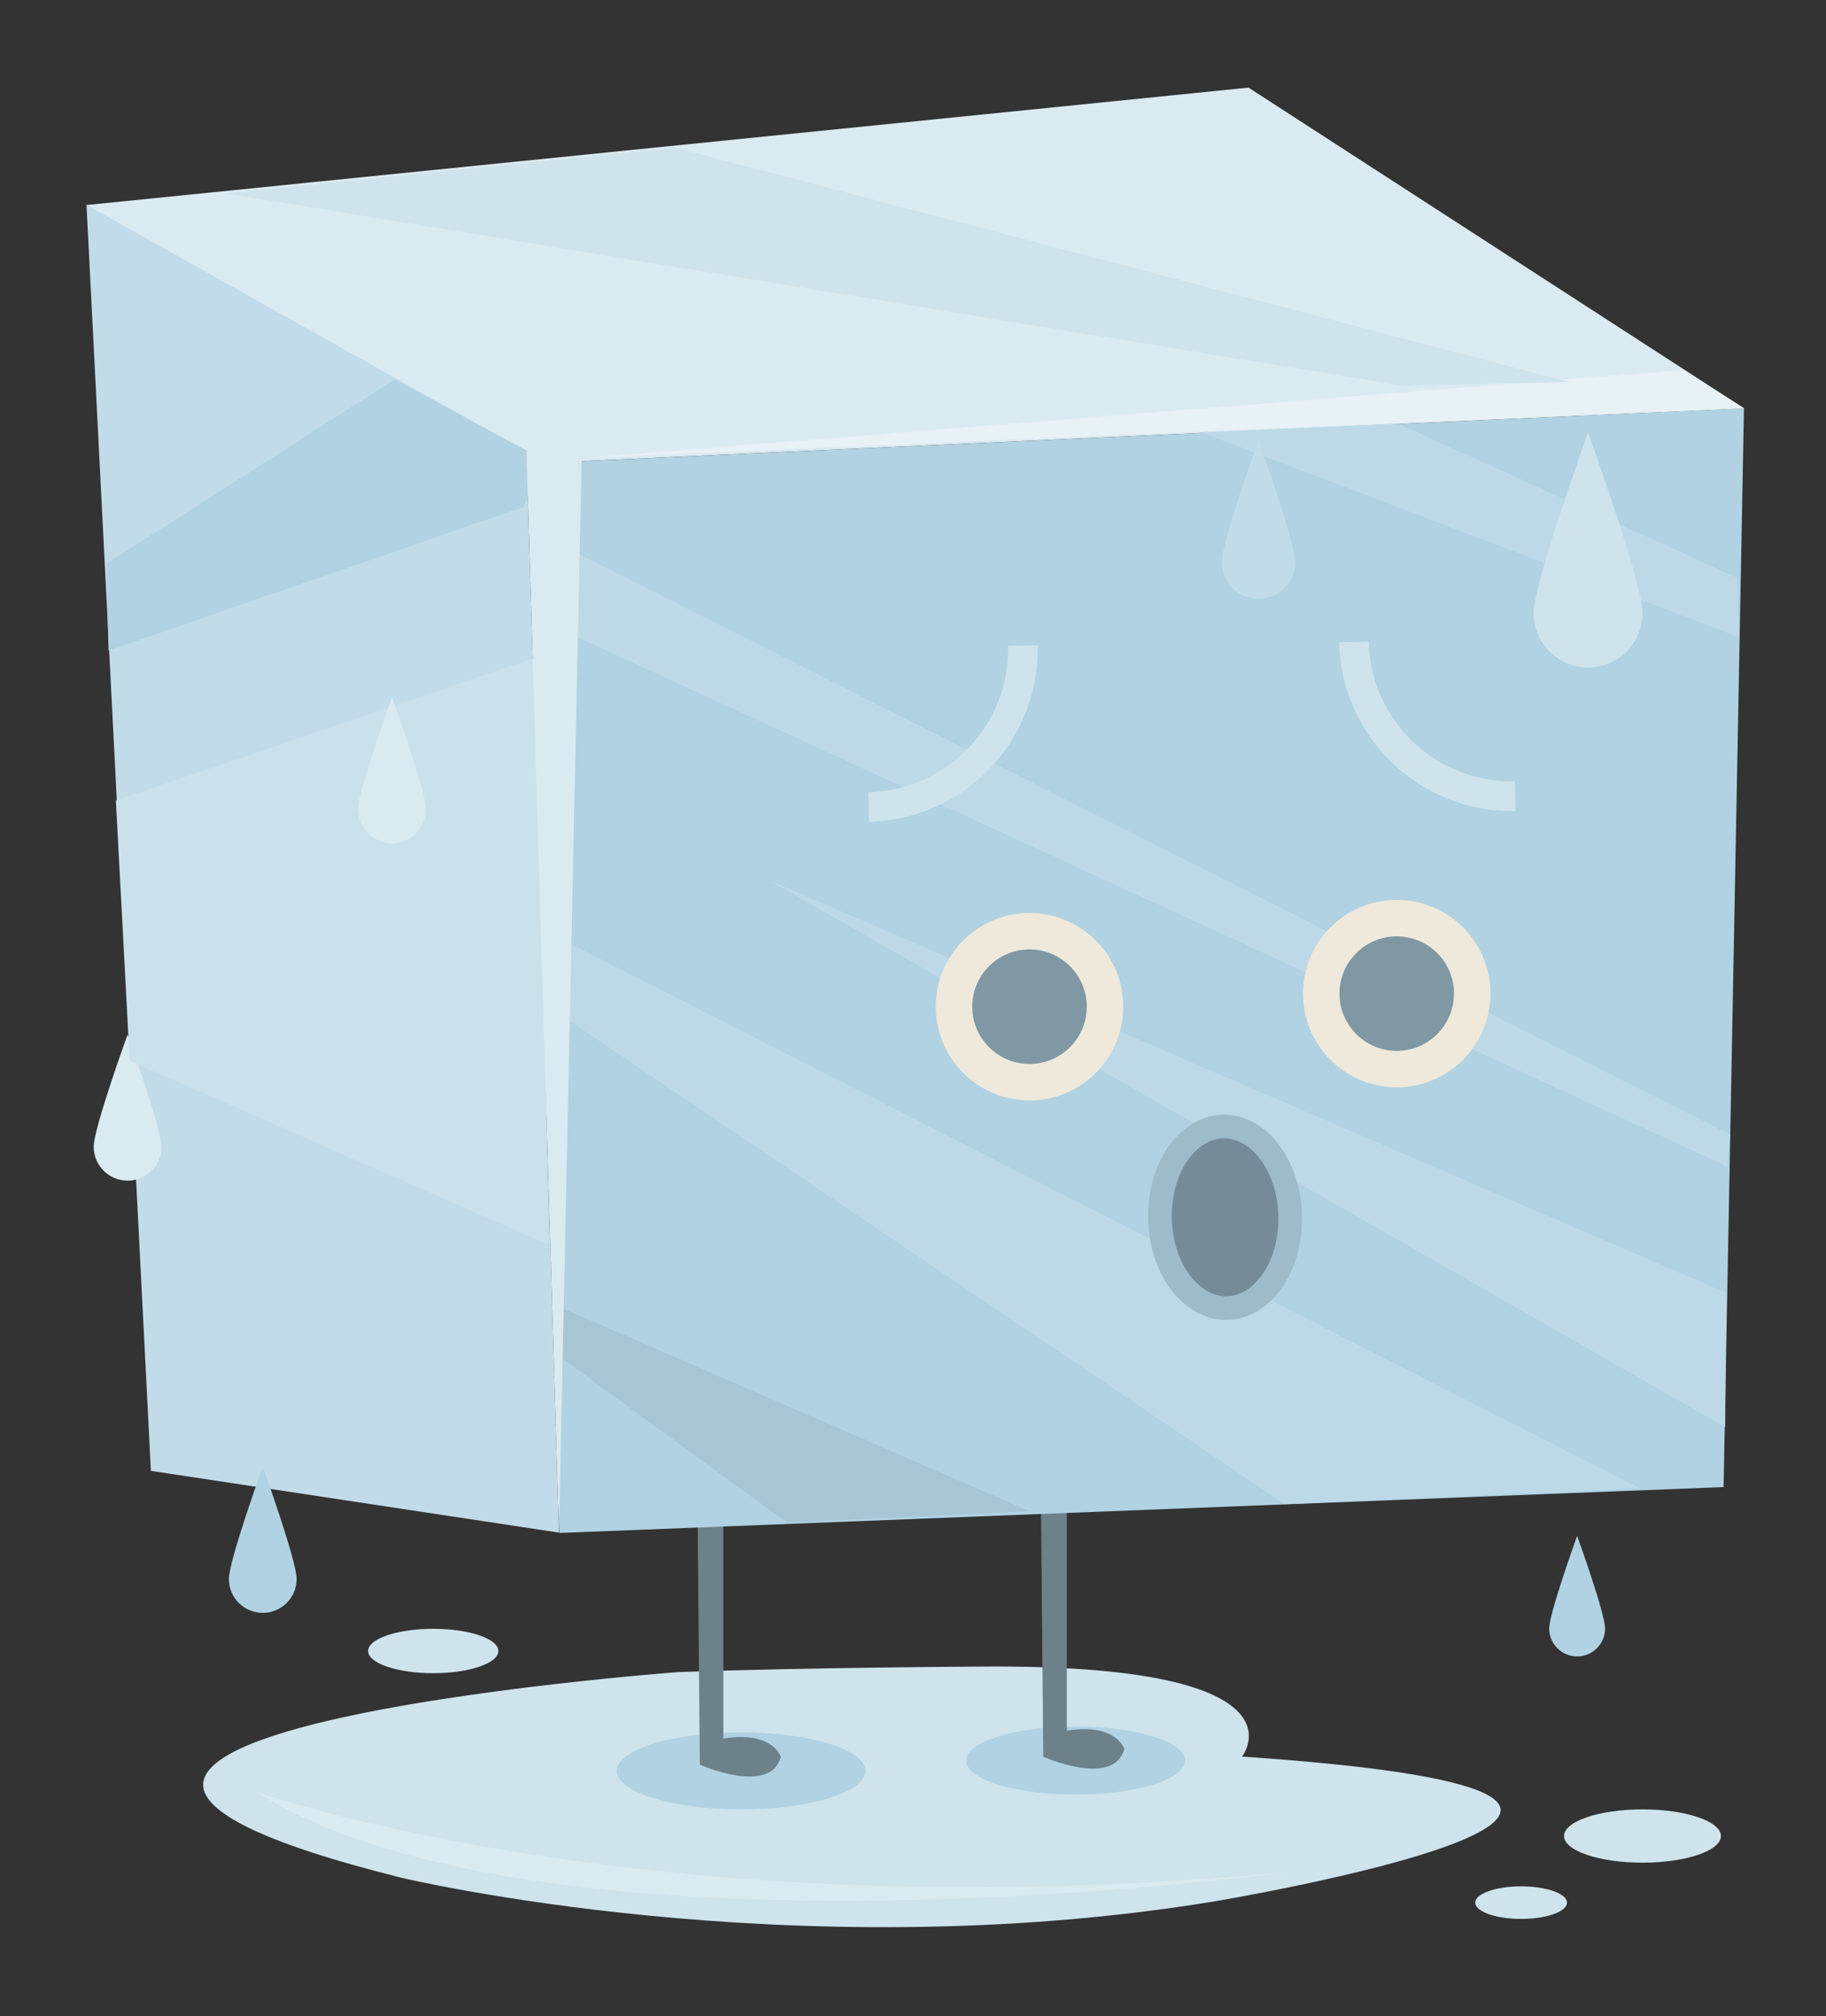<?xml version="1.0" encoding="utf-8"?>
<!-- Generator: Adobe Illustrator 15.0.2, SVG Export Plug-In . SVG Version: 6.00 Build 0)  -->
<!DOCTYPE svg PUBLIC "-//W3C//DTD SVG 1.1//EN" "http://www.w3.org/Graphics/SVG/1.1/DTD/svg11.dtd">
<svg version="1.1" id="Layer_1" xmlns="http://www.w3.org/2000/svg" xmlns:xlink="http://www.w3.org/1999/xlink" x="0px" y="0px"
	 width="562.195px" height="620.732px" viewBox="0 0 562.195 620.732" enable-background="new 0 0 562.195 620.732"
	 xml:space="preserve">
<rect x="0" y="0" width="562.195" height="620.732" fill="#333333" stroke="none"/>
<g>
	<path fill="#CEE3EC" d="M209.048,514.764c0,0-261.889,19.379-85.351,63.361c0,0,119.785,28.627,250.015,7.286
		c0,0,192.774-32.17,8.689-44.61c0,0,21.991-27.826-76.425-27.734C305.977,513.067,250.95,513.276,209.048,514.764z"/>
	<ellipse fill="#B0D2E2" cx="228.175" cy="545.204" rx="38.278" ry="11.85"/>
	<ellipse fill="#B0D2E2" cx="331.162" cy="542.014" rx="33.721" ry="10.481"/>
	<path fill="#6D818B" d="M214.663,455.59l0.803,87.694c0,0,21.723,9.654,24.94-2.414c0,0-2.413-8.045-17.698-5.631V455.59H214.663z"
		/>
	<path fill="#6D818B" d="M320.404,453.158l0.805,87.693c0,0,21.723,9.656,24.94-2.412c0,0-2.413-8.045-17.698-5.631v-79.65H320.404z
		"/>
	<polygon fill="#B0D2E2" points="167.016,142.544 172.197,471.952 530.67,457.822 536.943,125.698 	"/>
	<polygon fill="#DAEAF1" points="536.943,125.698 384.398,26.973 26.476,63.138 165.801,142.572 	"/>
	<polygon fill="#C2DBE8" points="172.091,471.846 46.455,452.83 26.631,63.085 162.073,139.01 	"/>
	<path fill="#B0D2E2" d="M494.178,501.354c0,4.752-3.852,8.604-8.604,8.604c-4.75,0-8.604-3.853-8.604-8.604
		c0-4.75,8.604-28.499,8.604-28.499S494.178,496.604,494.178,501.354z"/>
	<path fill="#B0D2E2" d="M91.325,486.125c0,5.76-4.668,10.428-10.426,10.428c-5.759,0-10.427-4.668-10.427-10.428
		c0-5.757,10.427-34.536,10.427-34.536S91.325,480.368,91.325,486.125z"/>
	<g>
		<path fill="#CEE3EC" d="M412.295,197.731h0.002l9.112-0.208c0.278,12.176,5.45,23.045,13.608,30.848l0,0
			c8.166,7.794,19.261,12.465,31.437,12.19l0,0l0.208,9.111C437.304,250.338,412.969,227.088,412.295,197.731L412.295,197.731z"/>
	</g>
	<path fill="#DAEAF1" d="M49.703,353.058c0,5.758-4.668,10.425-10.426,10.425c-5.759,0-10.427-4.667-10.427-10.425
		c0-5.759,10.427-34.539,10.427-34.539S49.703,347.299,49.703,353.058z"/>
	<polygon fill="#BDD9E8" points="165.922,307.886 395.555,463.105 504.842,458.183 166.639,285.989 	"/>
	<polygon fill="#BDD9E8" points="164.451,190.009 531.758,359.11 532.752,349.363 163.842,163.281 	"/>
	<polygon fill="#BDD9E8" points="531.43,398.015 236.8,271.019 531.156,439.35 	"/>
	<polygon fill="#BDD9E8" points="369.798,133.06 535.337,196.143 534.922,177.918 430.517,130.46 	"/>
	<circle fill="#EFE9DB" cx="316.968" cy="309.934" r="28.849"/>
	<circle fill="#7F98A3" cx="316.968" cy="309.936" r="17.629"/>
	<circle fill="#EFE9DB" cx="430.034" cy="305.899" r="28.849"/>
	<circle fill="#7F98A3" cx="430.034" cy="305.9" r="17.628"/>
	<g>
		
			<ellipse transform="matrix(1 -0.023 0.023 1 -8.444 8.694)" fill="#758C98" cx="377.186" cy="374.773" rx="20.052" ry="27.951"/>
		<path fill="#9DBBC9" d="M360.547,397.047c-4.261-5.68-6.854-13.313-7.052-21.735l0,0c-0.185-8.422,2.056-16.164,6.055-22.033l0,0
			c3.966-5.838,9.941-9.935,16.916-10.095l0,0c6.974-0.157,13.13,3.662,17.356,9.313l0,0c4.263,5.68,6.854,13.312,7.055,21.733l0,0
			c0.184,8.424-2.057,16.167-6.057,22.033l0,0c-3.965,5.84-9.941,9.936-16.914,10.097l0,0
			C370.932,406.518,364.775,402.698,360.547,397.047L360.547,397.047z M365.569,357.393c-3.024,4.411-4.953,10.743-4.786,17.753l0,0
			c0.152,7.011,2.367,13.248,5.59,17.517l0,0c3.259,4.294,7.27,6.504,11.367,6.408l0,0c4.096-0.091,8.001-2.479,11.06-6.919l0,0
			c3.026-4.412,4.954-10.743,4.786-17.754l0,0c-0.152-7.01-2.365-13.247-5.59-17.517l0,0c-3.258-4.296-7.268-6.504-11.364-6.408l0,0
			c-0.002,0-0.004,0-0.007,0l0,0C372.53,350.567,368.627,352.956,365.569,357.393L365.569,357.393z"/>
	</g>
	<polygon fill="#E7F1F6" points="179.137,141.052 536.943,125.698 518.268,113.874 	"/>
	<polygon fill="#CAE1EC" points="165.943,202.131 35.672,246.429 39.93,326.56 168.854,383.183 	"/>
	<polygon fill="#B0D2E2" points="161.246,156.047 33.405,200.29 32.796,173.562 121.454,116.84 166.988,141.329 	"/>
	<g>
		<path fill="#CEE3EC" d="M267.334,243.89c12.176-0.279,23.045-5.45,30.848-13.608l0,0c7.795-8.167,12.465-19.261,12.188-31.437l0,0
			h0.002l9.11-0.208c0.666,29.358-22.584,53.692-51.941,54.365l0,0L267.334,243.89L267.334,243.89z"/>
	</g>
	<polygon fill="#CEE3EC" points="483.006,117.591 207.833,45.451 69.567,59.543 431.974,118.753 	"/>
	<polygon fill="#A7C6D5" points="316.951,465.248 171.474,402.014 170.895,416.614 242.279,468.772 	"/>
	<polygon fill="#DAEAF1" points="179.11,139.837 172.091,471.846 162.073,139.01 	"/>
	<path fill="#CEE3EC" d="M529.844,565.256c0,4.529-10.812,8.201-24.15,8.201c-13.34,0-24.152-3.672-24.152-8.201
		c0-4.532,10.812-8.203,24.152-8.203C519.031,557.053,529.844,560.724,529.844,565.256z"/>
	<ellipse fill="#CEE3EC" cx="468.326" cy="585.761" rx="14.127" ry="5.013"/>
	<ellipse fill="#CEE3EC" cx="133.39" cy="508.292" rx="20.051" ry="6.836"/>
	<path fill="#DAEAF1" d="M78.708,551.583c0,0,122.125,43.747,318.986,24.608C397.693,576.192,168.023,608.091,78.708,551.583z"/>
	<path fill="#DAEAF1" d="M131.127,249.16c0,5.759-4.668,10.427-10.426,10.427c-5.759,0-10.427-4.668-10.427-10.427
		c0-5.758,10.427-34.538,10.427-34.538S131.127,243.402,131.127,249.16z"/>
	<path fill="#CEE3EC" d="M505.708,188.744c0,9.259-7.507,16.766-16.767,16.766s-16.768-7.507-16.768-16.766
		c0-9.26,16.768-55.54,16.768-55.54S505.708,179.484,505.708,188.744z"/>
	<path fill="#C2DBE8" d="M398.758,173.071c0,6.24-5.061,11.298-11.299,11.298c-6.24,0-11.3-5.058-11.3-11.298
		s11.3-37.427,11.3-37.427S398.758,166.831,398.758,173.071z"/>
</g>
</svg>
